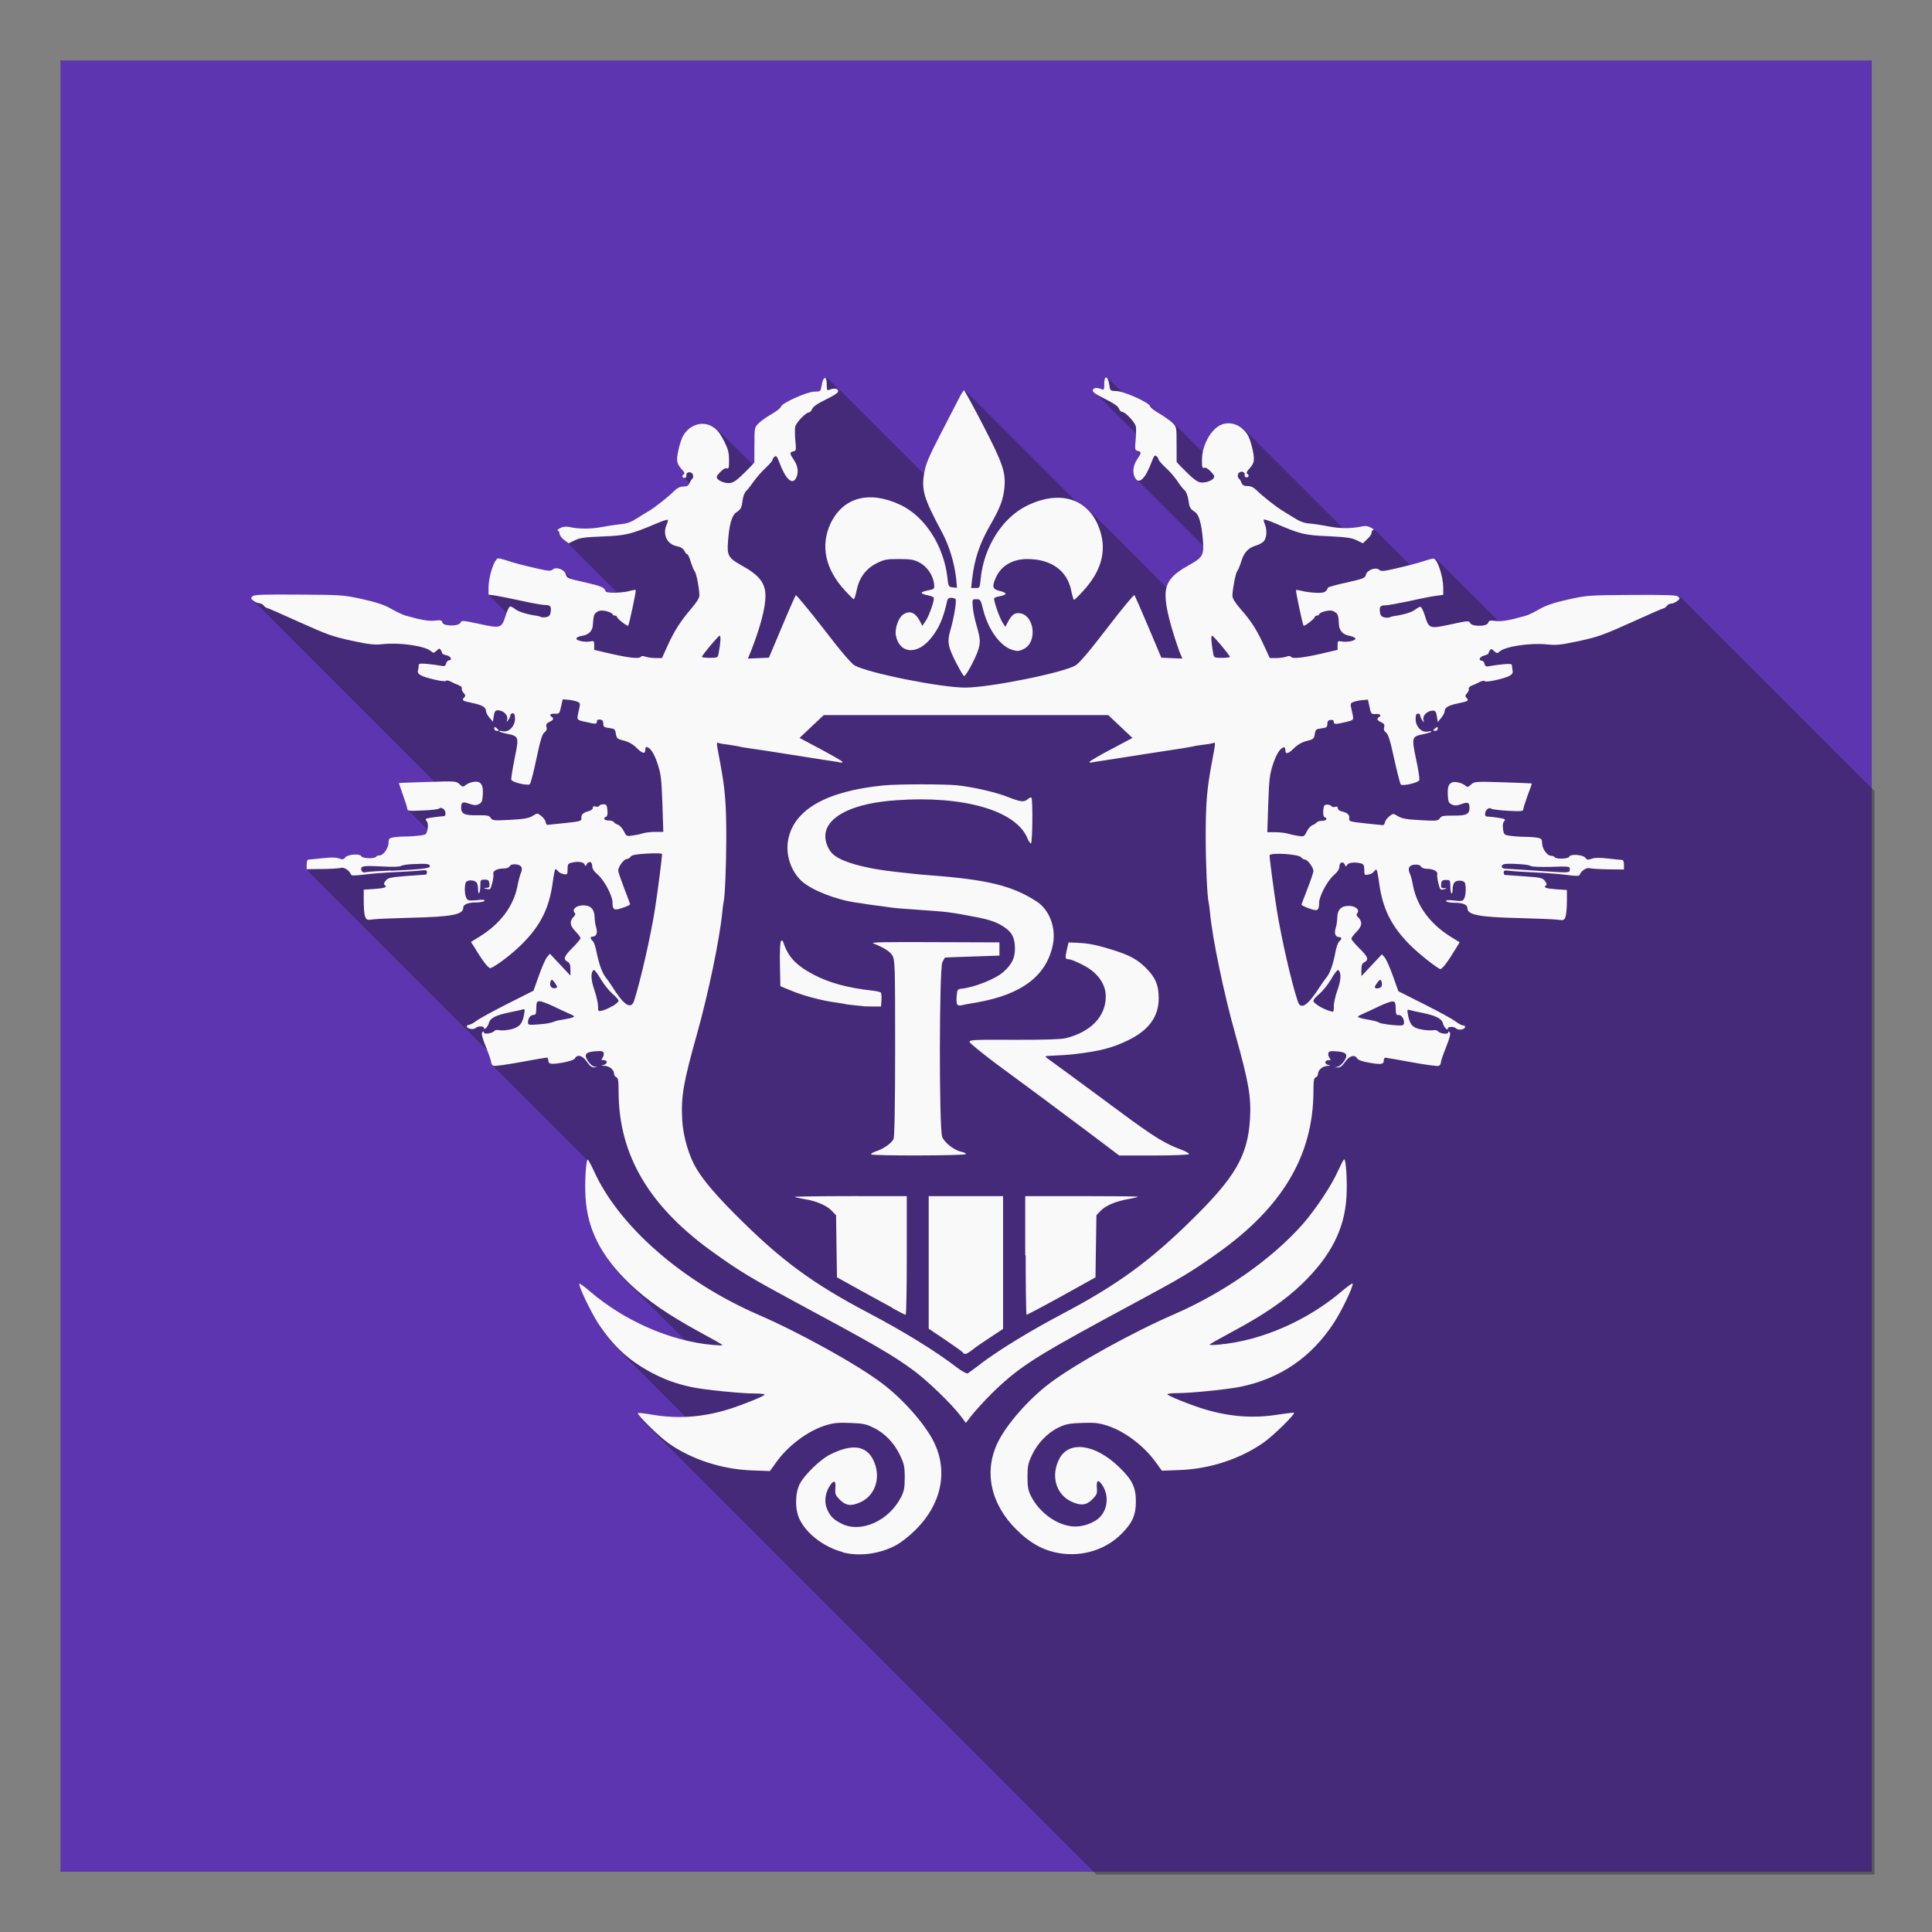 <?xml version="1.0" encoding="UTF-8" standalone="no"?>
<!-- Created with Inkscape (http://www.inkscape.org/) -->

<svg
   xmlns:dc="http://purl.org/dc/elements/1.1/"
   xmlns:cc="http://creativecommons.org/ns#"
   xmlns:rdf="http://www.w3.org/1999/02/22-rdf-syntax-ns#"
   xmlns:svg="http://www.w3.org/2000/svg"
   xmlns="http://www.w3.org/2000/svg"
   xmlns:xlink="http://www.w3.org/1999/xlink"
   xmlns:sodipodi="http://sodipodi.sourceforge.net/DTD/sodipodi-0.dtd"
   xmlns:inkscape="http://www.inkscape.org/namespaces/inkscape"
   sodipodi:docname="SaintsRowTheThird.svg"
   inkscape:version="0.92.4 5da689c313, 2019-01-14"
   id="svg8"
   version="1.1"
   viewBox="0 0 8.467 8.467"
   height="32"
   width="32">
  <rect x="0" y="0" width="8.467" height="8.467" fill="#808080" stroke="none"/>
  <defs
     id="defs2">
    <linearGradient
       inkscape:collect="always"
       xlink:href="#linearGradient1156"
       id="linearGradient1158"
       x1="938"
       y1="301.842"
       x2="170"
       y2="813.842"
       gradientUnits="userSpaceOnUse"
       gradientTransform="matrix(0.008,0,0,0.008,-0.057,-0.087)" />
    <linearGradient
       inkscape:collect="always"
       id="linearGradient1156">
      <stop
         style="stop-color:#333333;stop-opacity:1"
         offset="0"
         id="stop1152" />
      <stop
         style="stop-color:#252525;stop-opacity:1"
         offset="1"
         id="stop1154" />
    </linearGradient>
    <mask
       maskUnits="userSpaceOnUse"
       id="mask862">
      <rect
         inkscape:label="Faded mask"
         y="1"
         x="1"
         height="30"
         width="30"
         id="rect864"
         style="display:inline;opacity:1;fill:url(#radialGradient866);fill-opacity:1;stroke:none;stroke-width:4.341;stroke-opacity:1"
         inkscape:export-xdpi="96"
         inkscape:export-ydpi="96" />
    </mask>
    <radialGradient
       inkscape:collect="always"
       xlink:href="#linearGradient1961"
       id="radialGradient866"
       gradientUnits="userSpaceOnUse"
       gradientTransform="matrix(1.244,1.202,-1.077,1.114,29.164,-6.661)"
       cx="-3.17"
       cy="16.601"
       fx="-3.17"
       fy="16.601"
       r="15" />
    <linearGradient
       inkscape:collect="always"
       id="linearGradient1961">
      <stop
         style="stop-color:#696969;stop-opacity:1"
         offset="0"
         id="stop1957" />
      <stop
         style="stop-color:#ffffff;stop-opacity:0"
         offset="1"
         id="stop1959" />
    </linearGradient>
    <radialGradient
       inkscape:collect="always"
       xlink:href="#linearGradient1961"
       id="radialGradient866-7"
       gradientUnits="userSpaceOnUse"
       gradientTransform="matrix(0.329,0.318,-0.285,0.295,7.716,-1.762)"
       cx="-3.17"
       cy="16.601"
       fx="-3.17"
       fy="16.601"
       r="15" />
    <clipPath
       clipPathUnits="userSpaceOnUse"
       id="clipPath2349">
      <rect
         sodipodi:insensitive="true"
         inkscape:label="Opaque mask"
         y="1"
         x="1"
         height="30"
         width="30"
         id="rect2351"
         style="display:inline;opacity:1;fill:#808080;fill-opacity:1;stroke:none;stroke-width:4.341;stroke-opacity:1"
         inkscape:export-xdpi="96"
         inkscape:export-ydpi="96" />
    </clipPath>
  </defs>
  <sodipodi:namedview
     id="base"
     pagecolor="#ffffff"
     bordercolor="#666666"
     borderopacity="1.0"
     inkscape:pageopacity="0.0"
     inkscape:pageshadow="2"
     inkscape:zoom="15.839192"
     inkscape:cx="16.742722"
     inkscape:cy="13.427893"
     inkscape:document-units="px"
     inkscape:current-layer="svg8"
     showgrid="true"
     inkscape:window-width="1366"
     inkscape:window-height="712"
     inkscape:window-x="0"
     inkscape:window-y="26"
     inkscape:window-maximized="1"
     inkscape:pagecheckerboard="true"
     units="px"
     inkscape:snap-object-midpoints="true"
     showguides="true"
     inkscape:guide-bbox="true"
     inkscape:snap-nodes="false">
    <inkscape:grid
       type="xygrid"
       id="grid945"
       units="px"
       spacingx="0.265"
       spacingy="0.265"
       empspacing="8" />
    <sodipodi:guide
       position="8.202,8.202"
       orientation="0,1"
       id="guide1116"
       inkscape:locked="false" />
    <sodipodi:guide
       position="8.202,8.202"
       orientation="1,0"
       id="guide1118"
       inkscape:locked="false" />
    <sodipodi:guide
       position="0.265,0"
       orientation="1,0"
       id="guide1120"
       inkscape:locked="false" />
    <sodipodi:guide
       position="0.265,0.265"
       orientation="0,1"
       id="guide1122"
       inkscape:locked="false" />
    <sodipodi:guide
       position="0.529,0"
       orientation="0,1"
       id="guide1126"
       inkscape:locked="false" />
  </sodipodi:namedview>
  <rect
     inkscape:export-ydpi="96"
     inkscape:export-xdpi="96"
     style="display:inline;opacity:1;fill:#5e35b1;fill-opacity:1;stroke:none;stroke-width:1.149;stroke-opacity:1"
     id="rect922"
     width="7.938"
     height="7.938"
     x="0.265"
     y="0.265"
     inkscape:label="Square"
     sodipodi:insensitive="true" />
  <g
     inkscape:groupmode="layer"
     id="layer2"
     inkscape:label="Background"
     sodipodi:insensitive="true" />
  <g
     inkscape:groupmode="layer"
     id="layer4"
     inkscape:label="Shadow"
     sodipodi:insensitive="true"
     style="display:inline">
    <rect
       inkscape:export-ydpi="96"
       inkscape:export-xdpi="96"
       style="display:none;opacity:1;fill:url(#radialGradient866-7);fill-opacity:1;stroke:none;stroke-width:1.149;stroke-opacity:1"
       id="rect864-5"
       width="7.938"
       height="7.938"
       x="0.265"
       y="0.265"
       inkscape:label="Faded mask"
       sodipodi:insensitive="true" />
    <path
       style="display:inline;opacity:0.374;fill:#1a1a1a;fill-opacity:1;stroke-width:0.024"
       d="m 13.691,6.262 c -0.02,-0.02 -0.05,0.021 -0.064,0.115 -0.015,0.103 -0.016,0.102 -0.119,0.104 -0.123,0.002 -0.541,0.191 -0.557,0.252 -0.006,0.021 -0.074,0.075 -0.152,0.119 -0.078,0.045 -0.173,0.113 -0.213,0.152 -0.071,0.071 -0.073,0.072 -0.074,0.363 V 7.66 L 12.469,7.703 11.883,7.119 c -0.027,-0.027 -0.058,-0.047 -0.096,-0.066 -0.154,-0.08 -0.348,-0.016 -0.451,0.15 -0.029,0.046 -0.069,0.161 -0.088,0.254 -0.037,0.18 -0.029,0.223 0.068,0.33 0.031,0.034 0.038,0.058 0.021,0.068 -0.026,0.016 -0.03,0.038 -0.018,0.051 l 0.104,0.104 c -0.017,0.035 -0.037,0.053 -0.092,0.053 -0.054,0 -0.101,0.023 -0.152,0.072 -0.1,0.097 -0.315,0.268 -0.408,0.324 -0.042,0.025 -0.137,0.084 -0.209,0.131 -0.093,0.06 -0.166,0.086 -0.248,0.092 -0.064,0.005 -0.209,0.025 -0.324,0.047 -0.198,0.037 -0.383,0.038 -0.559,0 C 9.382,8.718 9.333,8.725 9.287,8.75 9.255,8.767 9.237,8.782 9.242,8.787 l 0.027,0.029 c 0.002,0.007 0.008,0.011 0.008,0.02 0,0.02 0.022,0.055 0.051,0.084 l 0.023,0.021 0.848,0.85 c -0.054,-2.548e-4 -0.126,0.015 -0.143,0.006 L 10.01,9.75 C 9.974,9.714 9.896,9.691 9.689,9.645 9.527,9.608 9.487,9.591 9.449,9.57 L 9.346,9.467 C 9.296,9.417 9.2,9.393 9.154,9.434 9.12,9.464 9.078,9.46 8.838,9.404 8.686,9.369 8.5,9.32 8.424,9.295 8.348,9.27 8.27,9.248 8.252,9.248 c -0.064,0 -0.162,0.297 -0.162,0.49 v 0.113 l 0.314,0.314 c -0.004,0.011 -0.006,0.01 -0.01,0.021 C 8.326,10.413 8.316,10.417 7.965,10.34 7.684,10.278 7.666,10.276 7.646,10.316 c -0.026,0.053 -0.201,0.055 -0.268,0.018 l -0.045,-0.045 c -0.015,-0.015 -0.043,-0.016 -0.111,-0.008 -0.101,0.012 -0.219,-0.008 -0.5,-0.086 C 6.683,10.184 6.579,10.135 6.494,10.086 6.379,10.02 6.256,9.98 6.021,9.928 5.713,9.859 5.684,9.858 4.971,9.854 c -0.578,-0.003 -0.741,0.002 -0.771,0.027 -0.027,0.022 -0.031,0.032 -0.01,0.053 l 0.025,0.023 2.984,2.984 c -0.044,0.001 -0.045,8.9e-5 -0.102,0.002 -0.26,0.009 -0.476,0.019 -0.479,0.021 -0.003,0.003 0.027,0.091 0.066,0.197 0.04,0.106 0.072,0.211 0.072,0.232 0,0.007 0.001,0.013 0.006,0.018 l 0.32,0.32 c -0.014,0.082 -0.022,0.089 -0.125,0.104 -0.061,0.008 -0.169,0.016 -0.238,0.016 -0.07,0 -0.16,0.007 -0.201,0.016 -0.064,0.013 -0.076,0.025 -0.076,0.086 0,0.089 -0.086,0.213 -0.146,0.213 -0.025,0 -0.052,0.012 -0.061,0.025 -0.021,0.033 -0.194,0.03 -0.232,0 l -0.016,-0.016 c -0.038,-0.038 -0.228,-0.021 -0.264,0.027 -0.025,0.035 -0.042,0.037 -0.104,0.016 -0.051,-0.018 -0.139,-0.018 -0.275,-0.002 -0.11,0.013 -0.212,0.021 -0.229,0.021 -0.018,1.1e-4 -0.031,0.033 -0.031,0.08 v 0.078 l 2.98,2.98 c 0.037,0.097 0.072,0.196 0.072,0.215 0,0.015 0.008,0.032 0.02,0.043 l 1.576,1.576 c -0.029,0.007 -0.051,0.366 -0.037,0.611 0.03,0.518 0.241,0.95 0.682,1.391 l 0.982,0.982 C 10.796,22.061 10.226,21.778 9.773,21.391 9.68,21.311 9.601,21.254 9.598,21.264 c -0.016,0.042 0.181,0.459 0.309,0.652 0.109,0.165 0.217,0.301 0.336,0.42 l 1.123,1.123 c -0.183,0.008 -0.367,0.004 -0.559,-0.027 -0.125,-0.02 -0.234,-0.03 -0.24,-0.023 -0.01,0.01 0.066,0.093 0.164,0.191 l 42.76,42.762 c 0.11,0.11 0.25,0.236 0.332,0.295 0.36,0.258 0.829,0.417 1.301,0.451 l 1.049,1.049 c 0.142,0.142 0.339,0.257 0.547,0.312 0.27,0.073 0.606,0.03 0.877,-0.113 0.085,-0.045 0.226,-0.156 0.332,-0.262 0.391,-0.389 0.505,-0.874 0.342,-1.324 l 1.32,1.32 0.004,0.004 c 0.203,0.201 0.401,0.321 0.623,0.375 0.405,0.098 0.834,-0.016 1.113,-0.295 0.183,-0.183 0.24,-0.313 0.24,-0.539 0,-0.221 -0.054,-0.345 -0.244,-0.535 l -0.033,-0.031 -0.727,-0.729 c 0.037,-0.003 0.062,-0.008 0.115,-0.01 0.21,-0.008 0.276,-0.001 0.42,0.045 0.097,0.031 0.197,0.084 0.295,0.145 l 0.609,0.609 0.303,-0.012 c 0.498,-0.019 1.011,-0.189 1.391,-0.461 0.154,-0.111 0.515,-0.467 0.494,-0.488 l -0.539,-0.539 c 0.493,-0.176 0.895,-0.489 1.195,-0.949 0.128,-0.196 0.328,-0.615 0.312,-0.656 l -0.451,-0.451 c 0.214,-0.31 0.333,-0.627 0.354,-0.988 0.014,-0.238 -0.008,-0.588 -0.035,-0.615 l -0.002,-0.002 -0.572,-0.572 c 0.034,-0.181 0.058,-0.365 0.059,-0.559 1.13e-4,-0.174 0.009,-0.223 0.037,-0.234 0.02,-0.008 0.035,-0.032 0.035,-0.055 0,-0.066 0.075,-0.131 0.156,-0.135 0.035,-0.002 0.05,-0.003 0.047,-0.006 l -0.07,-0.07 c 0.006,-0.008 0.019,-0.012 0.035,-0.014 l 0.111,0.111 0.055,0.004 c 0.038,0.002 0.074,-0.026 0.121,-0.094 0.062,-0.089 0.132,-0.117 0.176,-0.078 l 0.02,0.02 0.006,0.008 c 0.023,0.023 0.09,0.045 0.193,0.062 0.199,0.034 0.242,0.028 0.242,-0.039 0,-0.025 0.011,-0.045 0.025,-0.045 0.015,0 0.213,0.033 0.438,0.074 0.225,0.041 0.425,0.07 0.445,0.062 0.02,-0.008 0.035,-0.033 0.035,-0.055 0,-0.022 0.04,-0.138 0.088,-0.258 0.063,-0.157 0.08,-0.225 0.061,-0.244 l -0.244,-0.244 c 0.002,7.6e-4 0.004,0.001 0.006,0.002 l 0.18,0.18 c 0.017,0.017 0.031,0.022 0.031,0 0,-0.035 0.104,-0.035 0.139,0 0.034,0.033 0.133,0.019 0.146,-0.021 0.003,-0.008 0.002,-0.016 -0.004,-0.021 L 65.268,57.992 c -0.008,-0.013 -0.004,-0.028 -0.018,-0.041 -0.025,-0.025 -0.027,-0.044 -0.01,-0.064 0.021,-0.026 0.017,-0.054 -0.006,-0.076 h -0.002 L 64.781,57.359 v -0.002 c 0.025,-0.033 0.049,-0.078 0.072,-0.098 0.031,-0.026 0.029,-0.044 0.045,-0.066 l 1.213,1.213 0.004,0.004 c 0.163,0.163 0.418,0.359 0.516,0.396 0.033,0.012 0.128,-0.108 0.277,-0.355 l 0.053,-0.088 -0.686,-0.686 c -0.036,-0.08 -0.071,-0.16 -0.088,-0.246 -0.017,-0.084 -0.041,-0.177 -0.055,-0.205 -0.03,-0.062 -0.015,-0.099 0.021,-0.123 l 0.576,0.576 c 0.013,0.013 0.073,0.023 0.137,0.023 0.061,0 0.086,0.017 0.121,0.029 l 0.117,0.117 c 0.068,0.068 0.295,0.095 0.832,0.107 0.282,0.007 0.564,0.018 0.627,0.025 0.108,0.014 0.118,0.012 0.141,-0.049 0.014,-0.036 0.023,-0.15 0.023,-0.254 v -0.189 l -0.266,-0.266 c 0.097,0.007 0.208,0.014 0.266,0.021 0.157,0.02 0.208,0.02 0.215,-0.002 0.021,-0.063 0.112,-0.126 0.16,-0.109 0.027,0.009 0.167,0.018 0.311,0.02 l 0.26,0.004 v -0.08 c 5.7e-5,-0.035 -0.006,-0.061 -0.018,-0.072 l -2.627,-2.627 c 0.041,-0.016 0.054,-0.032 0.023,-0.062 -0.022,-0.022 -0.017,-0.04 0.016,-0.076 0.024,-0.026 0.036,-0.058 0.027,-0.072 -0.009,-0.014 0.013,-0.038 0.051,-0.053 0.037,-0.015 0.097,-0.044 0.133,-0.062 0.033,-0.017 0.066,-0.023 0.076,-0.014 h 0.002 l 0.002,0.004 c 0.024,0.024 0.344,-0.051 0.42,-0.098 0.038,-0.024 0.052,-0.049 0.043,-0.082 -0.007,-0.027 -0.013,-0.063 -0.014,-0.082 -5.7e-5,-0.006 -0.002,-0.012 -0.006,-0.016 l -0.205,-0.205 c 0.004,-0.003 0.006,-0.003 0.012,-0.008 0.097,-0.087 0.516,-0.148 0.793,-0.117 0.145,0.016 0.218,0.009 0.52,-0.057 0.313,-0.068 0.409,-0.102 0.869,-0.311 0.284,-0.129 0.524,-0.234 0.535,-0.234 0.011,0 0.034,-0.017 0.051,-0.037 0.017,-0.02 0.049,-0.037 0.072,-0.037 0.023,0 0.066,-0.019 0.096,-0.043 0.041,-0.033 0.049,-0.042 0.029,-0.062 L 70.561,52.641 27.801,9.881 c -0.031,-0.025 -0.193,-0.031 -0.771,-0.027 -0.713,0.004 -0.742,0.006 -1.051,0.074 -0.235,0.052 -0.358,0.095 -0.473,0.16 -0.085,0.049 -0.189,0.096 -0.229,0.107 -0.273,0.075 -0.387,0.096 -0.486,0.086 L 23.773,9.264 C 23.764,9.255 23.756,9.25 23.748,9.25 c -0.018,0 -0.096,0.02 -0.172,0.045 -0.044,0.015 -0.152,0.039 -0.242,0.062 L 22.754,8.777 C 22.747,8.77 22.732,8.761 22.713,8.75 22.667,8.725 22.618,8.718 22.568,8.729 22.459,8.752 22.344,8.755 22.227,8.75 L 20.604,7.127 C 20.495,7.019 20.341,6.987 20.213,7.053 20.073,7.125 19.968,7.329 19.938,7.527 L 19.414,7.004 c -0.039,-0.039 -0.135,-0.108 -0.213,-0.152 -0.038,-0.022 -0.064,-0.043 -0.092,-0.064 l -0.074,-0.074 C 18.973,6.651 18.726,6.544 18.578,6.508 L 18.334,6.264 c -0.022,-0.022 -0.045,0.007 -0.045,0.094 0,0.096 -0.006,0.109 -0.043,0.094 -0.075,-0.032 -0.136,-0.025 -0.145,0.016 -0.002,0.01 0.003,0.02 0.016,0.033 L 18.812,7.195 c -8.47e-4,0.036 0.002,0.057 -0.002,0.096 -0.011,0.114 -0.013,0.151 0.004,0.168 l 0.059,0.059 c 0.002,0.019 4.31e-4,0.037 -0.041,0.098 -0.067,0.099 -0.08,0.214 -0.035,0.299 0.007,0.013 0.014,0.023 0.021,0.031 l 1.098,1.098 c -4.45e-4,0.146 -0.034,0.213 -0.217,0.314 -0.237,0.132 -0.343,0.241 -0.377,0.391 L 18.014,8.439 C 17.951,8.377 17.878,8.33 17.799,8.297 L 15.967,6.465 c -0.009,0.001 -0.052,0.068 -0.094,0.15 -0.042,0.083 -0.181,0.35 -0.307,0.594 -0.182,0.353 -0.235,0.478 -0.258,0.613 -0.003,0.015 -0.002,0.027 -0.004,0.041 l -1.416,-1.416 c -0.002,-0.002 -0.009,0.002 -0.012,0 z"
       id="path890"
       inkscape:connector-curvature="0"
       inkscape:label="Shadow"
       transform="scale(0.265)"
       clip-path="url(#clipPath2349)" />
  </g>
  <g
     inkscape:groupmode="layer"
     id="layer3"
     inkscape:label="Logo"
     style="opacity:1">
    <path
       inkscape:label="Logo"
       inkscape:connector-curvature="0"
       id="path862"
       d="M 3.693,6.802 C 3.611,6.78 3.536,6.723 3.505,6.66 3.483,6.616 3.484,6.545 3.505,6.503 3.525,6.464 3.595,6.396 3.637,6.375 c 0.095,-0.048 0.157,-0.041 0.189,0.021 0.037,0.073 0.013,0.156 -0.054,0.187 -0.041,0.019 -0.065,0.016 -0.091,-0.01 -0.02,-0.02 -0.022,-0.025 -0.02,-0.051 0.003,-0.035 -0.007,-0.038 -0.026,-0.008 -0.019,0.031 -0.023,0.068 -0.011,0.098 0.014,0.033 0.027,0.046 0.063,0.065 0.086,0.044 0.21,-0.012 0.263,-0.118 0.012,-0.024 0.015,-0.04 0.015,-0.084 0,-0.048 -0.003,-0.06 -0.02,-0.096 C 3.92,6.325 3.877,6.28 3.828,6.257 3.797,6.241 3.782,6.238 3.725,6.236 3.67,6.234 3.652,6.236 3.614,6.248 3.537,6.273 3.451,6.338 3.4,6.411 l -0.026,0.036 -0.08,-0.003 C 3.162,6.439 3.028,6.395 2.927,6.323 2.886,6.293 2.79,6.199 2.796,6.193 c 0.002,-0.002 0.03,0.001 0.063,0.007 0.114,0.019 0.219,0.011 0.331,-0.023 0.062,-0.019 0.161,-0.059 0.161,-0.065 0,-0.003 -0.019,-0.005 -0.043,-0.005 C 3.247,6.107 3.088,6.091 3.031,6.079 2.963,6.064 2.917,6.048 2.854,6.015 2.754,5.961 2.688,5.9 2.621,5.799 2.588,5.747 2.535,5.637 2.539,5.626 c 9.776e-4,-0.003 0.022,0.012 0.047,0.034 0.151,0.129 0.351,0.217 0.536,0.234 0.024,0.002 0.044,0.003 0.044,6.216e-4 0,-0.002 -0.044,-0.027 -0.098,-0.056 C 2.929,5.763 2.836,5.699 2.761,5.627 2.634,5.506 2.574,5.388 2.566,5.245 c -0.004,-0.065 0.002,-0.163 0.01,-0.163 0.002,4e-6 0.014,0.022 0.026,0.048 0.109,0.243 0.388,0.487 0.722,0.632 0.182,0.079 0.431,0.217 0.541,0.3 0.091,0.068 0.188,0.178 0.227,0.256 0.064,0.128 0.035,0.273 -0.079,0.386 -0.028,0.028 -0.065,0.057 -0.088,0.069 -0.072,0.038 -0.161,0.049 -0.232,0.03 z M 4.619,6.802 C 4.56,6.788 4.507,6.756 4.454,6.703 4.34,6.59 4.31,6.445 4.375,6.317 4.414,6.239 4.511,6.129 4.602,6.061 4.712,5.978 4.961,5.84 5.143,5.761 5.364,5.665 5.573,5.519 5.71,5.364 5.767,5.298 5.836,5.195 5.865,5.129 c 0.012,-0.026 0.023,-0.048 0.026,-0.048 0.008,-1.24e-5 0.014,0.098 0.01,0.163 -0.008,0.143 -0.069,0.261 -0.195,0.383 -0.075,0.072 -0.168,0.136 -0.307,0.21 -0.054,0.029 -0.098,0.054 -0.098,0.056 0,0.002 0.02,0.002 0.044,-6.216e-4 0.184,-0.017 0.385,-0.105 0.536,-0.234 0.025,-0.021 0.046,-0.036 0.047,-0.033 0.004,0.011 -0.049,0.122 -0.083,0.173 -0.098,0.15 -0.234,0.243 -0.408,0.279 -0.058,0.012 -0.217,0.028 -0.278,0.028 -0.024,7.23e-5 -0.043,0.002 -0.043,0.005 0,0.006 0.099,0.046 0.161,0.065 0.113,0.034 0.217,0.042 0.331,0.023 0.033,-0.005 0.062,-0.008 0.063,-0.007 0.006,0.006 -0.09,0.1 -0.131,0.129 -0.101,0.072 -0.236,0.117 -0.368,0.122 l -0.08,0.003 -0.026,-0.036 C 5.015,6.338 4.93,6.273 4.853,6.248 c -0.038,-0.012 -0.056,-0.014 -0.111,-0.012 -0.056,0.002 -0.071,0.005 -0.103,0.02 -0.049,0.024 -0.092,0.069 -0.116,0.12 -0.017,0.036 -0.02,0.049 -0.02,0.096 0,0.044 0.003,0.06 0.015,0.084 0.038,0.076 0.121,0.134 0.195,0.134 0.04,0 0.087,-0.019 0.109,-0.043 0.033,-0.036 0.037,-0.092 0.011,-0.135 -0.019,-0.03 -0.029,-0.027 -0.026,0.008 0.002,0.026 -3.21e-5,0.031 -0.02,0.051 -0.026,0.026 -0.05,0.029 -0.091,0.01 -0.068,-0.031 -0.092,-0.113 -0.054,-0.187 0.042,-0.082 0.158,-0.066 0.263,0.036 0.057,0.055 0.073,0.088 0.073,0.15 0,0.06 -0.015,0.094 -0.064,0.143 C 4.839,6.798 4.726,6.828 4.619,6.802 Z M 4.209,6.204 C 4.169,6.152 4.071,6.057 4.009,6.01 3.915,5.94 3.839,5.896 3.48,5.703 3.297,5.604 3.247,5.575 3.135,5.495 2.847,5.292 2.711,5.064 2.711,4.783 c -3.21e-5,-0.046 -0.002,-0.059 -0.01,-0.062 -0.005,-0.002 -0.01,-0.009 -0.01,-0.016 0,-0.017 -0.02,-0.033 -0.042,-0.034 -0.015,-7.346e-4 -0.016,-0.001 -0.004,-0.004 0.018,-0.004 0.019,-0.021 8.193e-4,-0.021 -0.011,0 -0.012,-0.002 -0.006,-0.009 0.004,-0.005 0.007,-0.014 0.006,-0.021 -0.002,-0.009 -0.008,-0.011 -0.034,-0.009 -0.045,0.003 -0.054,0.013 -0.036,0.042 0.008,0.012 0.02,0.024 0.028,0.025 l 0.014,0.003 -0.014,8.476e-4 c -0.01,6.216e-4 -0.02,-0.007 -0.032,-0.025 -0.019,-0.027 -0.041,-0.034 -0.052,-0.015 -0.004,0.007 -0.023,0.013 -0.053,0.019 -0.053,0.009 -0.064,0.007 -0.064,-0.01 0,-0.007 -0.003,-0.012 -0.007,-0.012 -0.004,0 -0.056,0.009 -0.115,0.02 -0.06,0.011 -0.113,0.018 -0.118,0.016 -0.005,-0.002 -0.01,-0.008 -0.01,-0.014 0,-0.006 -0.01,-0.037 -0.023,-0.068 -0.017,-0.042 -0.021,-0.059 -0.016,-0.065 0.005,-0.005 0.007,-0.005 0.007,0.001 0,0.01 0.039,0.003 0.046,-0.007 0.002,-0.004 0.012,-0.005 0.022,-0.003 0.01,0.002 0.033,3.227e-4 0.051,-0.004 C 2.277,4.501 2.289,4.488 2.297,4.445 2.301,4.423 2.3,4.421 2.29,4.424 2.284,4.426 2.257,4.432 2.232,4.437 2.173,4.449 2.148,4.462 2.143,4.482 2.139,4.499 2.121,4.518 2.121,4.505 c 0,-0.009 -0.027,-0.009 -0.036,-2.419e-4 -0.009,0.009 -0.035,0.005 -0.039,-0.005 -0.001,-0.004 0.002,-0.008 0.008,-0.008 0.006,0 0.021,-0.008 0.034,-0.018 0.013,-0.01 0.074,-0.043 0.137,-0.075 l 0.113,-0.057 0.024,-0.067 c 0.013,-0.037 0.029,-0.073 0.036,-0.081 l 0.012,-0.014 0.045,0.048 0.045,0.048 6.4e-6,-0.027 c 6.4e-6,-0.02 -0.003,-0.029 -0.013,-0.034 -0.02,-0.011 -0.015,-0.024 0.022,-0.061 0.019,-0.019 0.035,-0.038 0.035,-0.042 0,-0.004 -0.01,-0.018 -0.023,-0.031 -0.024,-0.025 -0.026,-0.044 -0.006,-0.064 0.007,-0.007 0.008,-0.012 0.003,-0.017 -0.012,-0.015 0.008,-0.032 0.038,-0.032 0.033,0 0.049,0.017 0.05,0.052 2.927e-4,0.013 0.003,0.034 0.007,0.046 0.007,0.023 3.634e-4,0.039 -0.016,0.039 -0.011,0 -0.011,0.009 4.34e-4,0.019 0.005,0.004 0.012,0.024 0.016,0.044 0.011,0.055 0.025,0.095 0.04,0.114 0.008,0.01 0.02,0.027 0.027,0.038 0.054,0.087 0.085,0.107 0.099,0.065 0.028,-0.089 0.071,-0.275 0.091,-0.401 0.011,-0.07 0.031,-0.223 0.031,-0.241 3.19e-5,-0.003 -0.028,-0.004 -0.065,-0.002 -0.049,0.003 -0.067,0.006 -0.073,0.014 -0.004,0.006 -0.012,0.01 -0.017,0.01 -0.012,0 -0.037,0.034 -0.037,0.05 0,0.007 0.012,0.041 0.026,0.078 0.014,0.036 0.026,0.068 0.026,0.07 0,0.003 -0.015,0.01 -0.033,0.016 -0.037,0.013 -0.044,0.009 -0.044,-0.024 -1.615e-4,-0.029 -0.036,-0.097 -0.064,-0.121 -0.018,-0.015 -0.025,-0.027 -0.025,-0.039 0,-0.019 -0.015,-0.023 -0.024,-0.007 -0.005,0.009 -0.006,0.009 -0.01,0 -0.004,-0.011 -0.033,-0.014 -0.06,-0.006 -0.012,0.003 -0.014,0.008 -0.014,0.028 0,0.023 -9.38e-4,0.024 -0.018,0.021 -0.01,-0.002 -0.021,-0.008 -0.025,-0.014 -0.004,-0.006 -0.009,-0.009 -0.011,-0.007 -0.002,0.002 -0.007,0.027 -0.011,0.057 -0.015,0.112 -0.053,0.189 -0.134,0.27 -0.043,0.043 -0.112,0.096 -0.138,0.106 -0.009,0.003 -0.034,-0.029 -0.073,-0.094 L 2.064,4.128 2.103,4.104 c 0.09,-0.056 0.148,-0.133 0.165,-0.222 0.004,-0.022 0.011,-0.047 0.014,-0.054 0.011,-0.024 0.004,-0.037 -0.02,-0.04 -0.015,-0.001 -0.024,0.001 -0.028,0.008 -0.003,0.006 -0.014,0.01 -0.024,0.01 -0.03,0 -0.051,0.01 -0.048,0.024 0.002,0.006 -8.871e-4,0.025 -0.005,0.041 -0.007,0.027 -0.009,0.029 -0.024,0.025 -0.016,-0.004 -0.016,-0.005 -0.001,-0.005 0.012,-5.299e-4 0.014,-0.004 0.013,-0.018 -0.002,-0.015 -0.005,-0.018 -0.021,-0.018 -0.018,0 -0.019,0.001 -0.019,0.027 -1.312e-4,0.015 -0.002,0.029 -0.005,0.032 -0.003,0.003 -0.005,-0.005 -0.005,-0.018 0,-0.012 -0.003,-0.026 -0.008,-0.03 -0.011,-0.011 -0.042,-0.01 -0.046,0.002 -0.006,0.016 -0.005,0.054 0.003,0.068 0.006,0.011 0.011,0.012 0.045,0.009 0.027,-0.003 0.037,-0.002 0.034,0.003 -0.002,0.004 -0.019,0.007 -0.036,0.007 -0.037,0 -0.057,0.009 -0.057,0.024 0,0.029 -0.051,0.039 -0.227,0.043 -0.075,0.002 -0.149,0.005 -0.166,0.007 -0.029,0.004 -0.031,0.003 -0.037,-0.013 -0.004,-0.009 -0.006,-0.04 -0.006,-0.067 v -0.05 l 0.045,-0.003 c 0.045,-0.003 0.061,-0.008 0.047,-0.017 -0.005,-0.003 -0.004,-0.009 0.004,-0.019 0.01,-0.013 0.019,-0.015 0.091,-0.021 0.044,-0.003 0.082,-0.006 0.085,-0.006 0.003,-1.08e-4 0.005,-0.005 0.005,-0.011 0,-0.008 -0.005,-0.01 -0.027,-0.007 -0.015,0.002 -0.065,0.005 -0.111,0.007 -0.046,0.002 -0.108,0.007 -0.138,0.011 -0.041,0.005 -0.055,0.005 -0.057,-5.82e-4 -0.006,-0.017 -0.03,-0.033 -0.043,-0.029 -0.007,0.002 -0.044,0.005 -0.082,0.005 l -0.069,7.459e-4 -2.76e-5,-0.021 c -1.66e-5,-0.012 0.003,-0.021 0.008,-0.021 0.004,-2.56e-5 0.032,-0.003 0.061,-0.006 0.036,-0.004 0.059,-0.004 0.072,7.967e-4 0.016,0.006 0.021,0.005 0.028,-0.004 0.01,-0.014 0.066,-0.018 0.071,-0.005 0.004,0.01 0.059,0.011 0.064,0.002 0.002,-0.004 0.009,-0.006 0.016,-0.006 0.016,0 0.039,-0.033 0.039,-0.056 0,-0.016 0.003,-0.02 0.02,-0.023 0.011,-0.002 0.035,-0.004 0.054,-0.004 0.018,0 0.047,-0.002 0.063,-0.004 0.028,-0.004 0.029,-0.005 0.034,-0.029 0.003,-0.016 0.001,-0.028 -0.004,-0.034 -0.006,-0.007 -0.006,-0.01 0.001,-0.012 0.008,-0.003 0.056,-0.009 0.074,-0.01 0.011,-4.531e-4 0.01,-0.023 -0.002,-0.032 -0.007,-0.005 -0.012,-0.006 -0.018,-0.002 -0.004,0.004 -0.038,0.008 -0.074,0.009 -0.057,0.003 -0.066,0.002 -0.066,-0.007 -1.29e-5,-0.006 -0.009,-0.033 -0.019,-0.061 -0.01,-0.028 -0.018,-0.052 -0.018,-0.052 7.798e-4,-7.289e-4 0.058,-0.003 0.126,-0.005 0.122,-0.004 0.125,-0.004 0.14,0.01 0.013,0.012 0.016,0.013 0.026,0.004 0.006,-0.005 0.021,-0.012 0.033,-0.014 0.033,-0.006 0.046,0.01 0.043,0.055 -0.002,0.029 -0.004,0.035 -0.017,0.042 -0.012,0.006 -0.021,0.006 -0.041,-0.001 -0.03,-0.011 -0.037,-0.008 -0.037,0.016 0,0.028 0.014,0.035 0.071,0.034 0.044,-5.38e-4 0.052,0.001 0.059,0.012 0.007,0.011 0.013,0.012 0.085,0.008 0.061,-0.003 0.081,-0.007 0.098,-0.017 0.021,-0.013 0.021,-0.013 0.038,-1.534e-4 0.009,0.007 0.018,0.019 0.019,0.026 0.001,0.008 0.005,0.014 0.01,0.013 0.004,-2.311e-4 0.039,-0.004 0.078,-0.008 0.066,-0.007 0.07,-0.009 0.069,-0.021 -0.002,-0.015 0.008,-0.025 0.032,-0.031 0.01,-0.002 0.018,-0.009 0.018,-0.014 0,-0.007 0.004,-0.009 0.012,-0.006 0.007,0.002 0.014,8.928e-4 0.016,-0.003 0.002,-0.004 0.011,-0.007 0.019,-0.007 0.013,0 0.015,0.004 0.017,0.026 0.002,0.017 -4.038e-4,0.027 -0.006,0.029 -0.015,0.006 -0.008,0.016 0.011,0.016 0.01,0 0.021,0.003 0.023,0.007 0.002,0.004 0.011,0.009 0.019,0.012 0.008,0.003 0.019,0.016 0.025,0.028 0.011,0.022 0.012,0.023 0.038,0.019 0.015,-0.002 0.035,-0.006 0.046,-0.01 0.01,-0.003 0.034,-0.006 0.054,-0.006 h 0.035 l -0.004,-0.123 c -0.004,-0.109 -0.006,-0.129 -0.021,-0.175 -0.015,-0.046 -0.033,-0.073 -0.049,-0.074 -0.003,-7.84e-5 -0.005,0.006 -0.005,0.013 0,0.019 -0.013,0.016 -0.039,-0.01 -0.015,-0.015 -0.035,-0.026 -0.055,-0.031 -0.029,-0.007 -0.032,-0.01 -0.035,-0.03 -0.003,-0.02 -0.005,-0.022 -0.029,-0.025 -0.022,-0.003 -0.026,-0.005 -0.026,-0.019 -7.24e-5,-0.012 -0.004,-0.017 -0.014,-0.018 -0.01,-0.001 -0.014,0.001 -0.014,0.008 0,0.012 -0.006,0.012 -0.045,0.003 -0.046,-0.01 -0.044,-0.008 -0.035,-0.048 0.008,-0.035 0.008,-0.036 -0.007,-0.042 -0.008,-0.003 -0.026,-0.007 -0.039,-0.008 l -0.024,-0.002 -0.007,0.032 c -0.007,0.031 -0.008,0.032 -0.027,0.031 -0.02,-9.21e-4 -0.027,0.006 -0.014,0.014 0.011,0.007 0.007,0.014 -0.01,0.022 -0.013,0.006 -0.016,0.011 -0.013,0.022 0.003,0.01 -2.019e-4,0.017 -0.009,0.024 -0.01,0.007 -0.018,0.035 -0.035,0.115 -0.012,0.058 -0.025,0.108 -0.029,0.112 -0.008,0.008 -0.077,-0.008 -0.081,-0.019 -0.002,-0.005 0.005,-0.046 0.014,-0.092 0.02,-0.097 0.02,-0.099 -0.033,-0.11 -0.019,-0.004 -0.035,-0.009 -0.035,-0.011 0,-0.002 0.008,-0.002 0.018,1.181e-4 0.026,0.005 0.052,-0.023 0.052,-0.055 0,-0.017 -0.003,-0.024 -0.01,-0.024 -0.005,0 -0.01,0.004 -0.01,0.008 0,0.005 -0.004,0.014 -0.009,0.021 -0.009,0.012 -0.009,0.012 -0.005,-0.003 0.004,-0.018 -0.018,-0.039 -0.041,-0.039 -0.011,-1.151e-4 -0.015,0.005 -0.018,0.025 l -0.004,0.025 -0.015,-0.018 c -0.009,-0.01 -0.015,-0.023 -0.015,-0.028 0,-0.017 -0.016,-0.027 -0.06,-0.036 -0.044,-0.009 -0.048,-0.012 -0.035,-0.025 0.006,-0.006 0.005,-0.01 -0.004,-0.02 -0.006,-0.007 -0.009,-0.016 -0.007,-0.019 0.002,-0.004 -0.004,-0.01 -0.014,-0.014 -0.01,-0.004 -0.026,-0.011 -0.035,-0.016 -0.009,-0.005 -0.019,-0.006 -0.021,-0.003 -0.004,0.007 -0.091,-0.013 -0.111,-0.025 -0.01,-0.006 -0.014,-0.013 -0.011,-0.022 0.002,-0.007 0.003,-0.017 0.003,-0.022 6.99e-5,-0.007 0.008,-0.008 0.04,-0.005 0.022,0.002 0.048,0.006 0.058,0.008 0.015,0.003 0.019,0.001 0.022,-0.01 0.002,-0.007 0.008,-0.014 0.012,-0.014 0.017,0 0.009,-0.018 -0.01,-0.022 -0.011,-0.002 -0.019,-0.006 -0.019,-0.009 -5.12e-5,-0.002 -0.003,-0.009 -0.006,-0.014 -0.005,-0.008 -0.008,-0.008 -0.019,0.003 -0.012,0.011 -0.014,0.011 -0.024,0.002 -0.026,-0.023 -0.137,-0.039 -0.21,-0.031 -0.038,0.004 -0.058,0.002 -0.138,-0.015 -0.083,-0.018 -0.108,-0.027 -0.23,-0.082 -0.075,-0.034 -0.139,-0.062 -0.142,-0.062 -0.003,0 -0.009,-0.004 -0.013,-0.01 -0.004,-0.005 -0.013,-0.01 -0.019,-0.01 -0.006,0 -0.018,-0.005 -0.026,-0.011 -0.013,-0.01 -0.013,-0.012 -0.004,-0.02 0.008,-0.007 0.051,-0.008 0.204,-0.007 0.189,0.001 0.196,0.002 0.278,0.02 0.062,0.014 0.095,0.025 0.125,0.042 0.023,0.013 0.05,0.026 0.06,0.029 0.074,0.021 0.106,0.026 0.132,0.023 0.025,-0.003 0.03,-0.002 0.033,0.008 0.004,0.017 0.071,0.018 0.079,9.493e-4 0.005,-0.011 0.01,-0.01 0.085,0.006 0.093,0.02 0.095,0.019 0.114,-0.04 0.006,-0.02 0.015,-0.037 0.019,-0.037 0.004,0 0.015,0.006 0.024,0.013 0.014,0.011 0.055,0.023 0.094,0.028 0.005,6.781e-4 0.013,0.003 0.016,0.005 0.003,0.002 0.014,0.002 0.023,6.724e-4 0.013,-0.002 0.018,-0.008 0.02,-0.021 0.004,-0.026 -3.735e-4,-0.032 -0.023,-0.032 -0.011,3.84e-5 -0.059,-0.008 -0.107,-0.019 C 2.24,2.623 2.188,2.613 2.171,2.61 l -0.03,-0.004 3.84e-5,-0.03 c 5.82e-5,-0.051 0.026,-0.129 0.043,-0.129 0.005,0 0.025,0.005 0.045,0.012 0.02,0.007 0.07,0.02 0.11,0.029 0.064,0.015 0.074,0.016 0.083,0.008 0.016,-0.014 0.053,2.625e-4 0.058,0.022 0.003,0.015 0.01,0.018 0.083,0.034 0.074,0.017 0.085,0.022 0.092,0.04 0.003,0.008 0.071,0.007 0.104,-0.002 0.014,-0.004 0.026,-0.006 0.027,-0.004 0.003,0.003 -0.029,0.152 -0.033,0.156 -0.004,0.004 -0.049,-0.031 -0.049,-0.038 0,-0.003 -0.004,-0.006 -0.009,-0.006 -0.005,0 -0.01,-0.003 -0.011,-0.007 -0.001,-0.004 -0.014,-0.009 -0.028,-0.013 -0.019,-0.004 -0.029,-0.003 -0.04,0.004 -0.013,0.009 -0.015,0.015 -0.018,0.058 -0.001,0.024 -0.018,0.042 -0.045,0.046 -0.014,0.002 -0.026,0.007 -0.027,0.012 -0.003,0.009 0.037,0.018 0.061,0.013 0.016,-0.003 0.017,-0.002 0.017,0.017 l -3.21e-5,0.02 0.077,0.018 c 0.081,0.018 0.122,0.022 0.128,0.012 0.002,-0.004 0.01,-0.004 0.02,0 0.009,0.003 0.029,0.006 0.044,0.006 h 0.028 l 0.024,-0.053 c 0.03,-0.066 0.055,-0.105 0.102,-0.161 0.026,-0.03 0.038,-0.049 0.038,-0.061 -3.028e-4,-0.03 -0.013,-0.098 -0.021,-0.106 -0.004,-0.005 -0.011,-0.023 -0.017,-0.041 -0.005,-0.018 -0.012,-0.033 -0.015,-0.033 -0.003,0 -0.009,-0.007 -0.013,-0.015 -0.005,-0.01 -0.016,-0.017 -0.031,-0.02 -0.045,-0.008 -0.066,-0.052 -0.046,-0.096 0.004,-0.009 0.006,-0.018 0.004,-0.02 -0.002,-0.002 -0.025,0.006 -0.051,0.017 -0.109,0.046 -0.131,0.052 -0.233,0.056 -0.079,0.003 -0.101,0.006 -0.123,0.017 l -0.027,0.013 -0.02,-0.015 c -0.011,-0.008 -0.02,-0.021 -0.02,-0.028 0,-0.007 -0.004,-0.012 -0.008,-0.013 -0.004,-1.413e-4 2.725e-4,-0.005 0.01,-0.01 0.012,-0.007 0.025,-0.008 0.038,-0.006 0.046,0.01 0.095,0.01 0.148,3.927e-4 0.03,-0.006 0.069,-0.011 0.086,-0.013 0.022,-0.002 0.041,-0.009 0.066,-0.025 0.019,-0.012 0.044,-0.028 0.055,-0.034 0.025,-0.015 0.082,-0.06 0.108,-0.086 0.013,-0.013 0.026,-0.019 0.04,-0.019 0.016,0 0.022,-0.004 0.027,-0.015 0.003,-0.008 0.009,-0.017 0.012,-0.019 0.003,-0.002 0.005,-0.01 0.003,-0.017 -0.004,-0.017 -0.032,-0.015 -0.029,0.002 0.001,0.007 -0.002,0.011 -0.008,0.011 -0.011,0 -0.013,-0.01 -0.003,-0.016 0.004,-0.003 0.003,-0.009 -0.006,-0.018 -0.026,-0.028 -0.028,-0.04 -0.018,-0.087 0.005,-0.025 0.015,-0.055 0.023,-0.067 0.027,-0.044 0.079,-0.061 0.12,-0.04 0.025,0.013 0.037,0.027 0.06,0.072 0.015,0.03 0.019,0.047 0.019,0.078 6.86e-5,0.034 -0.001,0.039 -0.01,0.036 -0.006,-0.002 -0.017,0.004 -0.029,0.017 -0.018,0.019 -0.018,0.022 -0.009,0.032 0.006,0.006 0.022,0.013 0.036,0.015 0.028,0.004 0.04,-0.004 0.101,-0.066 l 0.022,-0.023 2.422e-4,-0.077 c 2.423e-4,-0.077 3.13e-4,-0.077 0.019,-0.096 0.01,-0.01 0.036,-0.028 0.057,-0.04 0.021,-0.012 0.039,-0.026 0.04,-0.032 0.004,-0.016 0.115,-0.066 0.147,-0.066 0.027,-4.139e-4 0.027,-5.451e-4 0.032,-0.028 0.006,-0.04 0.022,-0.043 0.022,-0.005 0,0.025 0.001,0.029 0.011,0.025 0.02,-0.008 0.036,-0.007 0.039,0.004 0.002,0.008 -0.013,0.018 -0.053,0.038 -0.037,0.018 -0.057,0.032 -0.061,0.042 -0.003,0.008 -0.01,0.015 -0.014,0.015 -0.013,0 -0.055,0.043 -0.06,0.062 -0.002,0.009 -0.002,0.036 3.735e-4,0.061 0.004,0.042 0.004,0.045 -0.009,0.048 -0.017,0.004 -0.017,0.008 0.003,0.038 0.018,0.026 0.021,0.057 0.009,0.079 -0.017,0.032 -0.046,0.004 -0.074,-0.071 -0.009,-0.024 -0.013,-0.029 -0.02,-0.023 -0.005,0.004 -0.009,0.01 -0.009,0.014 0,0.004 -0.014,0.02 -0.031,0.036 -0.017,0.016 -0.04,0.042 -0.051,0.058 -0.011,0.016 -0.025,0.034 -0.032,0.041 -0.008,0.007 -0.015,0.024 -0.017,0.042 -0.005,0.035 -0.007,0.039 -0.029,0.054 -0.018,0.013 -0.03,0.052 -0.035,0.126 -0.005,0.062 0.001,0.073 0.06,0.106 0.078,0.043 0.104,0.077 0.104,0.134 0,0.052 -0.023,0.138 -0.063,0.24 l -0.014,0.034 0.046,-0.002 0.046,-0.002 0.057,-0.135 c 0.031,-0.074 0.059,-0.137 0.061,-0.139 0.002,-0.002 0.056,0.063 0.12,0.145 0.077,0.101 0.123,0.154 0.138,0.163 0.059,0.033 0.377,0.097 0.484,0.097 0.107,0 0.425,-0.064 0.484,-0.097 0.015,-0.009 0.061,-0.062 0.138,-0.163 0.063,-0.082 0.117,-0.148 0.12,-0.145 0.002,0.002 0.03,0.065 0.061,0.139 l 0.057,0.135 0.046,0.002 0.046,0.002 -0.014,-0.034 C 5.131,2.748 5.108,2.662 5.108,2.61 c 0,-0.058 0.026,-0.091 0.104,-0.134 0.058,-0.032 0.065,-0.043 0.06,-0.106 -0.006,-0.074 -0.017,-0.114 -0.035,-0.126 -0.022,-0.015 -0.024,-0.019 -0.029,-0.054 -0.003,-0.018 -0.009,-0.035 -0.017,-0.042 -0.007,-0.006 -0.022,-0.025 -0.032,-0.041 -0.011,-0.016 -0.033,-0.042 -0.051,-0.058 -0.017,-0.016 -0.031,-0.032 -0.031,-0.036 0,-0.004 -0.004,-0.01 -0.009,-0.014 -0.007,-0.006 -0.011,-0.001 -0.02,0.023 -0.028,0.076 -0.057,0.104 -0.074,0.071 -0.012,-0.022 -0.008,-0.053 0.009,-0.079 0.02,-0.03 0.02,-0.033 0.003,-0.038 -0.012,-0.003 -0.013,-0.006 -0.009,-0.048 0.002,-0.025 0.003,-0.052 3.735e-4,-0.061 -0.005,-0.018 -0.046,-0.062 -0.06,-0.062 -0.005,0 -0.011,-0.007 -0.014,-0.015 -0.004,-0.01 -0.024,-0.024 -0.061,-0.042 -0.04,-0.02 -0.055,-0.03 -0.053,-0.038 0.002,-0.011 0.019,-0.013 0.039,-0.004 0.01,0.004 0.011,8.984e-4 0.011,-0.025 0,-0.038 0.016,-0.035 0.022,0.005 0.004,0.027 0.004,0.027 0.032,0.028 0.032,4.946e-4 0.143,0.05 0.147,0.066 0.001,0.006 0.02,0.02 0.04,0.032 0.021,0.012 0.046,0.03 0.057,0.04 0.019,0.019 0.019,0.019 0.019,0.096 l 2.523e-4,0.077 0.022,0.023 c 0.061,0.062 0.074,0.07 0.101,0.066 0.014,-0.002 0.031,-0.009 0.036,-0.015 0.009,-0.01 0.009,-0.013 -0.009,-0.032 -0.012,-0.013 -0.023,-0.019 -0.029,-0.017 -0.009,0.003 -0.01,-0.002 -0.01,-0.036 1.211e-4,-0.059 0.036,-0.128 0.079,-0.15 0.041,-0.021 0.092,-0.004 0.12,0.04 0.008,0.012 0.018,0.042 0.023,0.067 0.01,0.048 0.008,0.059 -0.018,0.087 -0.008,0.009 -0.01,0.015 -0.006,0.018 0.01,0.006 0.008,0.016 -0.003,0.016 -0.006,0 -0.009,-0.005 -0.008,-0.011 0.003,-0.017 -0.024,-0.019 -0.029,-0.002 -0.002,0.007 -6.441e-4,0.015 0.003,0.017 0.003,0.002 0.009,0.011 0.012,0.019 0.005,0.012 0.011,0.015 0.027,0.015 0.014,0 0.027,0.006 0.04,0.019 0.026,0.026 0.084,0.071 0.108,0.086 0.011,0.007 0.036,0.022 0.055,0.034 0.025,0.016 0.044,0.023 0.066,0.025 0.017,0.001 0.056,0.007 0.086,0.013 0.052,0.01 0.101,0.01 0.148,-3.927e-4 0.013,-0.003 0.026,-9.662e-4 0.038,0.006 0.01,0.005 0.015,0.01 0.01,0.01 -0.004,1.414e-4 -0.008,0.006 -0.008,0.013 0,0.007 -0.009,0.019 -0.02,0.028 L 5.973,2.381 5.946,2.368 C 5.924,2.357 5.902,2.354 5.823,2.35 5.72,2.346 5.698,2.341 5.59,2.294 5.564,2.283 5.541,2.275 5.539,2.277 c -0.002,0.002 5.76e-5,0.011 0.004,0.02 0.01,0.023 0.009,0.055 -0.002,0.072 -0.005,0.008 -0.022,0.018 -0.037,0.022 -0.034,0.01 -0.053,0.031 -0.065,0.072 -0.005,0.017 -0.013,0.035 -0.017,0.04 -0.007,0.009 -0.02,0.077 -0.021,0.107 -1.111e-4,0.012 0.011,0.03 0.035,0.058 0.049,0.056 0.071,0.091 0.102,0.158 l 0.027,0.058 h 0.028 c 0.015,0 0.035,-0.003 0.044,-0.006 0.01,-0.004 0.018,-0.004 0.02,0 0.006,0.01 0.047,0.006 0.128,-0.012 l 0.077,-0.018 -3.21e-5,-0.02 c -3.21e-5,-0.018 0.001,-0.02 0.017,-0.017 0.024,0.005 0.064,-0.003 0.061,-0.013 -0.001,-0.004 -0.014,-0.009 -0.027,-0.012 -0.026,-0.004 -0.043,-0.022 -0.045,-0.046 -0.002,-0.043 -0.004,-0.049 -0.018,-0.058 -0.011,-0.007 -0.021,-0.008 -0.04,-0.004 -0.014,0.003 -0.027,0.009 -0.028,0.013 -0.001,0.004 -0.006,0.007 -0.011,0.007 -0.005,0 -0.009,0.003 -0.009,0.006 0,0.007 -0.045,0.042 -0.049,0.038 -0.004,-0.004 -0.036,-0.153 -0.033,-0.156 0.001,-0.001 0.014,5.877e-4 0.027,0.004 0.014,0.004 0.042,0.007 0.062,0.008 0.036,8.193e-4 0.043,-0.003 0.051,-0.023 9.38e-4,-0.002 0.038,-0.013 0.082,-0.022 0.073,-0.017 0.08,-0.019 0.084,-0.034 0.005,-0.021 0.043,-0.035 0.058,-0.022 0.009,0.008 0.02,0.007 0.083,-0.008 0.04,-0.009 0.089,-0.022 0.11,-0.029 0.02,-0.007 0.041,-0.012 0.045,-0.012 0.017,0 0.043,0.078 0.043,0.129 l 3.84e-5,0.03 -0.03,0.004 c -0.017,0.002 -0.069,0.012 -0.117,0.023 -0.048,0.01 -0.096,0.019 -0.107,0.019 -0.022,-8.07e-5 -0.027,0.006 -0.023,0.032 0.002,0.013 0.007,0.018 0.02,0.021 0.009,0.002 0.02,0.001 0.023,-6.724e-4 0.003,-0.002 0.011,-0.004 0.016,-0.005 0.039,-0.005 0.081,-0.017 0.094,-0.028 0.009,-0.007 0.02,-0.013 0.024,-0.013 0.004,0 0.013,0.017 0.019,0.037 0.018,0.06 0.021,0.06 0.114,0.04 0.074,-0.016 0.079,-0.017 0.085,-0.006 0.008,0.017 0.075,0.016 0.079,-9.493e-4 0.003,-0.01 0.008,-0.011 0.033,-0.008 0.027,0.003 0.058,-0.002 0.132,-0.023 0.011,-0.003 0.038,-0.016 0.06,-0.029 0.03,-0.017 0.063,-0.028 0.125,-0.042 0.082,-0.018 0.089,-0.019 0.278,-0.02 0.153,-8.759e-4 0.196,6.837e-4 0.204,0.007 0.009,0.008 0.009,0.01 -0.004,0.02 -0.008,0.006 -0.019,0.011 -0.026,0.011 -0.006,0 -0.015,0.004 -0.019,0.01 -0.004,0.005 -0.01,0.01 -0.013,0.01 -0.003,0 -0.067,0.028 -0.142,0.062 -0.122,0.055 -0.147,0.064 -0.23,0.082 -0.08,0.017 -0.099,0.019 -0.138,0.015 -0.073,-0.008 -0.184,0.008 -0.21,0.031 -0.01,0.009 -0.012,0.009 -0.024,-0.002 -0.011,-0.01 -0.014,-0.011 -0.019,-0.003 -0.003,0.005 -0.006,0.011 -0.006,0.014 -5.13e-5,0.002 -0.009,0.006 -0.019,0.009 -0.019,0.004 -0.027,0.022 -0.01,0.022 0.005,0 0.01,0.006 0.012,0.014 0.003,0.011 0.007,0.013 0.022,0.01 0.01,-0.002 0.036,-0.006 0.058,-0.008 0.032,-0.003 0.04,-0.002 0.04,0.005 5.13e-5,0.005 0.002,0.015 0.003,0.022 0.002,0.009 -0.001,0.016 -0.011,0.022 -0.02,0.013 -0.107,0.032 -0.111,0.025 -0.002,-0.003 -0.011,-0.002 -0.021,0.003 -0.009,0.005 -0.025,0.012 -0.035,0.016 -0.01,0.004 -0.016,0.01 -0.014,0.014 0.002,0.004 -9.21e-4,0.012 -0.007,0.019 -0.009,0.01 -0.01,0.014 -0.004,0.02 0.013,0.013 0.009,0.016 -0.035,0.025 -0.044,0.009 -0.06,0.018 -0.06,0.036 0,0.005 -0.007,0.018 -0.015,0.028 l -0.015,0.018 -0.004,-0.025 c -0.003,-0.021 -0.007,-0.025 -0.018,-0.025 -0.023,2.382e-4 -0.045,0.021 -0.041,0.039 0.004,0.015 0.003,0.015 -0.005,0.003 -0.005,-0.007 -0.009,-0.016 -0.009,-0.021 0,-0.005 -0.004,-0.008 -0.01,-0.008 -0.007,0 -0.01,0.007 -0.01,0.024 0,0.033 0.026,0.06 0.052,0.055 0.01,-0.002 0.018,-0.002 0.018,-1.181e-4 0,0.002 -0.016,0.007 -0.035,0.011 -0.053,0.011 -0.053,0.013 -0.033,0.11 0.01,0.046 0.016,0.087 0.014,0.092 -0.004,0.011 -0.073,0.027 -0.081,0.019 -0.003,-0.003 -0.016,-0.054 -0.029,-0.112 -0.017,-0.08 -0.026,-0.108 -0.035,-0.115 -0.009,-0.007 -0.012,-0.014 -0.009,-0.024 0.003,-0.011 1.28e-5,-0.016 -0.013,-0.022 -0.018,-0.008 -0.021,-0.015 -0.01,-0.022 0.013,-0.008 0.006,-0.015 -0.014,-0.014 -0.019,9.041e-4 -0.021,-5.4e-4 -0.027,-0.031 l -0.007,-0.032 -0.024,0.002 c -0.013,0.001 -0.031,0.005 -0.039,0.008 -0.015,0.006 -0.015,0.006 -0.007,0.042 0.009,0.04 0.011,0.037 -0.035,0.048 -0.039,0.009 -0.045,0.008 -0.045,-0.003 0,-0.007 -0.005,-0.009 -0.014,-0.008 -0.01,0.001 -0.014,0.006 -0.014,0.018 -8.59e-5,0.014 -0.004,0.016 -0.026,0.019 -0.024,0.003 -0.026,0.005 -0.029,0.025 -0.003,0.02 -0.006,0.023 -0.035,0.03 -0.02,0.005 -0.04,0.016 -0.055,0.031 -0.026,0.026 -0.039,0.029 -0.039,0.01 0,-0.007 -0.002,-0.013 -0.005,-0.013 -0.016,4.624e-4 -0.034,0.028 -0.049,0.074 -0.015,0.046 -0.017,0.066 -0.021,0.175 l -0.004,0.123 h 0.035 c 0.019,0 0.044,0.003 0.054,0.006 0.01,0.003 0.031,0.008 0.046,0.01 0.026,0.004 0.027,0.003 0.038,-0.019 0.006,-0.013 0.017,-0.025 0.025,-0.028 0.008,-0.003 0.016,-0.009 0.019,-0.012 0.002,-0.004 0.013,-0.007 0.023,-0.007 0.019,0 0.026,-0.011 0.011,-0.016 -0.005,-0.002 -0.007,-0.012 -0.006,-0.029 0.002,-0.022 0.005,-0.026 0.017,-0.026 0.008,0 0.017,0.003 0.019,0.007 0.002,0.004 0.01,0.005 0.016,0.003 0.008,-0.003 0.012,-8.363e-4 0.012,0.006 0,0.006 0.008,0.012 0.018,0.014 0.025,0.006 0.034,0.015 0.032,0.031 -0.002,0.012 0.003,0.014 0.069,0.021 0.039,0.004 0.074,0.008 0.078,0.008 0.004,2.312e-4 0.008,-0.006 0.01,-0.013 0.001,-0.008 0.01,-0.019 0.019,-0.026 0.017,-0.013 0.017,-0.013 0.038,1.534e-4 0.017,0.01 0.038,0.014 0.098,0.017 0.071,0.004 0.077,0.003 0.085,-0.008 0.007,-0.011 0.015,-0.012 0.059,-0.012 0.057,7.063e-4 0.071,-0.006 0.071,-0.034 0,-0.024 -0.007,-0.027 -0.037,-0.016 -0.02,0.007 -0.029,0.007 -0.041,0.001 -0.013,-0.006 -0.016,-0.013 -0.017,-0.042 -0.003,-0.045 0.01,-0.061 0.043,-0.055 0.012,0.002 0.028,0.009 0.033,0.014 0.01,0.009 0.012,0.008 0.026,-0.004 0.014,-0.013 0.018,-0.014 0.14,-0.01 0.069,0.002 0.126,0.005 0.126,0.005 7.797e-4,7.289e-4 -0.007,0.024 -0.018,0.052 -0.01,0.028 -0.019,0.056 -0.019,0.061 -1.92e-5,0.009 -0.009,0.01 -0.066,0.007 -0.036,-0.002 -0.069,-0.006 -0.074,-0.009 -0.005,-0.004 -0.011,-0.004 -0.018,0.002 -0.012,0.01 -0.013,0.032 -0.002,0.032 0.018,7.346e-4 0.066,0.007 0.074,0.01 0.007,0.002 0.007,0.005 0.001,0.012 -0.005,0.006 -0.006,0.018 -0.004,0.034 0.004,0.024 0.005,0.025 0.034,0.029 0.016,0.002 0.044,0.004 0.063,0.004 0.018,0 0.043,0.002 0.054,0.004 0.017,0.003 0.02,0.007 0.02,0.023 0,0.024 0.022,0.056 0.039,0.056 0.007,0 0.014,0.003 0.016,0.006 0.006,0.01 0.061,0.008 0.064,-0.002 0.005,-0.013 0.061,-0.009 0.071,0.005 0.007,0.009 0.011,0.01 0.028,0.004 0.013,-0.005 0.036,-0.005 0.072,-7.967e-4 0.029,0.003 0.056,0.006 0.061,0.006 0.005,3.21e-5 0.008,0.009 0.008,0.021 l -2.56e-5,0.021 -0.069,-7.459e-4 c -0.038,-4.098e-4 -0.075,-0.003 -0.082,-0.005 -0.013,-0.004 -0.037,0.012 -0.043,0.029 -0.002,0.006 -0.015,0.006 -0.057,5.82e-4 -0.03,-0.004 -0.092,-0.009 -0.138,-0.011 -0.046,-0.002 -0.096,-0.005 -0.111,-0.007 -0.022,-0.003 -0.027,-0.002 -0.027,0.007 0,0.006 0.002,0.01 0.005,0.011 0.003,1.08e-4 0.041,0.003 0.085,0.006 0.072,0.005 0.081,0.007 0.091,0.021 0.008,0.011 0.009,0.016 0.004,0.019 -0.014,0.009 0.003,0.014 0.047,0.017 l 0.045,0.003 v 0.05 c 0,0.028 -0.003,0.058 -0.006,0.067 -0.006,0.016 -0.008,0.017 -0.037,0.013 -0.017,-0.002 -0.091,-0.005 -0.166,-0.007 -0.176,-0.004 -0.227,-0.014 -0.227,-0.043 0,-0.016 -0.02,-0.024 -0.057,-0.024 -0.018,0 -0.034,-0.003 -0.036,-0.007 -0.003,-0.005 0.008,-0.006 0.034,-0.003 0.034,0.004 0.039,0.003 0.045,-0.009 0.007,-0.014 0.009,-0.051 0.003,-0.068 -0.005,-0.012 -0.035,-0.014 -0.046,-0.002 -0.004,0.004 -0.008,0.018 -0.008,0.03 0,0.012 -0.002,0.02 -0.005,0.018 -0.003,-0.003 -0.005,-0.017 -0.005,-0.032 -2.22e-4,-0.026 -0.001,-0.027 -0.019,-0.027 -0.016,0 -0.02,0.003 -0.021,0.018 -0.002,0.015 5.249e-4,0.018 0.013,0.018 0.015,6.272e-4 0.015,7.119e-4 -0.001,0.005 -0.015,0.004 -0.017,0.002 -0.024,-0.025 -0.004,-0.016 -0.007,-0.034 -0.005,-0.041 0.003,-0.013 -0.018,-0.024 -0.048,-0.024 -0.01,0 -0.021,-0.005 -0.024,-0.01 -0.004,-0.007 -0.013,-0.009 -0.028,-0.008 -0.024,0.002 -0.031,0.016 -0.02,0.04 0.004,0.007 0.01,0.032 0.014,0.054 0.018,0.089 0.075,0.166 0.165,0.222 l 0.039,0.024 -0.014,0.023 c -0.04,0.066 -0.064,0.098 -0.073,0.094 C 6.29,4.236 6.221,4.183 6.178,4.14 6.097,4.058 6.059,3.982 6.044,3.869 c -0.004,-0.029 -0.009,-0.055 -0.011,-0.057 -0.002,-0.002 -0.007,0.001 -0.011,0.007 -0.004,0.006 -0.015,0.012 -0.025,0.014 -0.017,0.003 -0.018,0.002 -0.018,-0.021 0,-0.019 -0.003,-0.025 -0.014,-0.028 -0.027,-0.007 -0.055,-0.004 -0.061,0.006 -0.005,0.009 -0.006,0.009 -0.01,0 -0.007,-0.017 -0.024,-0.012 -0.024,0.007 0,0.012 -0.008,0.024 -0.025,0.039 -0.028,0.024 -0.064,0.092 -0.064,0.121 -1.818e-4,0.034 -0.007,0.038 -0.044,0.024 -0.018,-0.006 -0.033,-0.014 -0.033,-0.016 0,-0.003 0.012,-0.034 0.026,-0.07 0.014,-0.036 0.026,-0.071 0.026,-0.078 0,-0.016 -0.026,-0.05 -0.037,-0.05 -0.005,0 -0.013,-0.005 -0.017,-0.01 -0.01,-0.014 -0.138,-0.022 -0.138,-0.008 1.01e-4,0.018 0.02,0.165 0.032,0.241 0.02,0.122 0.062,0.309 0.091,0.397 0.013,0.042 0.044,0.021 0.099,-0.065 0.007,-0.011 0.019,-0.028 0.027,-0.038 0.016,-0.019 0.03,-0.059 0.04,-0.114 0.004,-0.02 0.011,-0.04 0.016,-0.044 0.012,-0.01 0.012,-0.019 4.34e-4,-0.019 -0.017,0 -0.023,-0.016 -0.016,-0.039 0.004,-0.012 0.007,-0.033 0.007,-0.046 7.798e-4,-0.035 0.017,-0.052 0.05,-0.052 0.03,0 0.05,0.017 0.038,0.032 -0.005,0.005 -0.004,0.011 0.003,0.017 0.02,0.02 0.019,0.039 -0.006,0.064 -0.013,0.013 -0.023,0.027 -0.023,0.031 0,0.004 0.016,0.023 0.035,0.042 0.038,0.037 0.043,0.05 0.022,0.061 -0.01,0.005 -0.013,0.013 -0.013,0.034 l 6.4e-6,0.027 0.045,-0.048 0.045,-0.048 0.012,0.014 c 0.007,0.008 0.023,0.044 0.036,0.081 l 0.024,0.067 0.113,0.057 c 0.062,0.031 0.124,0.065 0.137,0.075 0.013,0.01 0.028,0.018 0.034,0.018 0.006,0 0.01,0.004 0.008,0.008 -0.003,0.011 -0.03,0.014 -0.039,0.005 -0.009,-0.009 -0.036,-0.009 -0.036,2.424e-4 0,0.013 -0.018,-0.006 -0.022,-0.023 -0.005,-0.02 -0.03,-0.033 -0.088,-0.045 -0.026,-0.005 -0.052,-0.011 -0.058,-0.013 -0.01,-0.003 -0.011,-7.911e-4 -0.007,0.021 0.008,0.043 0.02,0.057 0.057,0.064 0.018,0.004 0.041,0.005 0.051,0.004 0.01,-0.002 0.02,-5.346e-4 0.022,0.003 0.007,0.011 0.046,0.017 0.046,0.007 0,-0.006 0.002,-0.006 0.007,-0.001 0.005,0.005 6.385e-4,0.023 -0.016,0.065 -0.013,0.032 -0.023,0.062 -0.023,0.068 0,0.006 -0.004,0.012 -0.01,0.014 -0.005,0.002 -0.058,-0.005 -0.118,-0.016 -0.06,-0.011 -0.111,-0.02 -0.115,-0.02 -0.004,0 -0.007,0.005 -0.007,0.012 0,0.018 -0.011,0.019 -0.064,0.01 -0.03,-0.005 -0.049,-0.012 -0.053,-0.019 -0.01,-0.018 -0.033,-0.012 -0.052,0.015 -0.012,0.018 -0.022,0.025 -0.032,0.025 l -0.014,-8.476e-4 0.014,-0.003 c 0.008,-0.002 0.02,-0.013 0.028,-0.025 0.018,-0.029 0.009,-0.039 -0.036,-0.042 -0.026,-0.002 -0.032,1.413e-4 -0.034,0.009 -0.001,0.006 0.001,0.015 0.006,0.021 0.006,0.008 0.005,0.009 -0.006,0.009 -0.018,0 -0.017,0.018 8.193e-4,0.021 0.011,0.002 0.01,0.003 -0.005,0.004 -0.021,9.606e-4 -0.041,0.018 -0.041,0.035 0,0.006 -0.004,0.013 -0.01,0.015 -0.008,0.003 -0.01,0.016 -0.01,0.062 C 5.755,5.064 5.62,5.292 5.332,5.495 5.22,5.575 5.17,5.604 4.986,5.703 4.566,5.929 4.49,5.975 4.384,6.071 4.343,6.108 4.28,6.174 4.249,6.215 l -0.016,0.021 z m 0.087,-0.226 C 4.387,5.91 4.518,5.831 4.656,5.758 4.895,5.632 5.04,5.527 5.228,5.341 5.414,5.158 5.468,5.064 5.478,4.906 5.484,4.807 5.473,4.745 5.413,4.53 5.364,4.355 5.314,4.117 5.303,4.001 5.301,3.98 5.298,3.959 5.297,3.955 5.291,3.936 5.284,3.789 5.284,3.671 c 0,-0.15 0.005,-0.211 0.026,-0.324 0.019,-0.102 0.018,-0.094 0.005,-0.09 -0.006,0.002 -0.026,0.005 -0.043,0.007 -0.018,0.002 -0.036,0.005 -0.042,0.007 -0.005,0.001 -0.028,0.005 -0.051,0.009 -0.023,0.003 -0.108,0.017 -0.189,0.029 -0.081,0.013 -0.159,0.025 -0.173,0.027 -0.014,0.002 -0.029,0.004 -0.034,0.006 -0.004,0.001 -0.008,2.433e-4 -0.008,-0.003 0,-0.003 0.042,-0.028 0.094,-0.055 l 0.094,-0.05 -0.053,-0.05 -0.053,-0.05 H 4.233 3.61 l -0.053,0.05 -0.053,0.05 0.094,0.05 c 0.052,0.028 0.094,0.052 0.094,0.055 0,0.003 -0.004,0.004 -0.008,0.003 -0.004,-0.001 -0.02,-0.004 -0.034,-0.006 -0.014,-0.002 -0.092,-0.014 -0.173,-0.027 -0.081,-0.013 -0.166,-0.026 -0.189,-0.029 -0.023,-0.003 -0.046,-0.007 -0.051,-0.009 -0.005,-0.001 -0.024,-0.004 -0.042,-0.007 -0.018,-0.002 -0.037,-0.005 -0.043,-0.007 -0.014,-0.004 -0.014,-0.012 0.005,0.09 0.021,0.114 0.026,0.175 0.026,0.324 0,0.117 -0.006,0.265 -0.012,0.283 -0.001,0.005 -0.004,0.026 -0.006,0.047 -0.011,0.115 -0.061,0.354 -0.11,0.529 -0.061,0.217 -0.071,0.277 -0.065,0.38 0.004,0.072 0.03,0.159 0.063,0.213 0.032,0.053 0.087,0.117 0.172,0.202 0.198,0.199 0.339,0.302 0.587,0.432 0.146,0.077 0.285,0.162 0.379,0.234 0.023,0.018 0.046,0.03 0.05,0.028 0.004,-0.002 0.029,-0.021 0.056,-0.041 z M 4.221,5.928 C 4.219,5.925 4.184,5.9 4.143,5.872 L 4.07,5.823 V 5.532 5.242 h 0.163 0.163 v 0.291 0.291 l -0.056,0.037 c -0.031,0.02 -0.067,0.045 -0.079,0.055 -0.025,0.019 -0.034,0.022 -0.041,0.012 z m -0.311,-0.197 c -0.03,-0.016 -0.075,-0.041 -0.099,-0.054 -0.025,-0.014 -0.067,-0.037 -0.094,-0.052 l -0.049,-0.027 -0.002,-0.136 -0.002,-0.136 -0.018,-0.019 c -0.023,-0.024 -0.066,-0.043 -0.121,-0.052 -0.024,-0.004 -0.043,-0.009 -0.043,-0.01 0,-0.001 0.111,-0.003 0.247,-0.003 H 3.974 v 0.26 c 0,0.143 -0.002,0.26 -0.005,0.26 -0.003,-4.46e-5 -0.029,-0.013 -0.059,-0.03 z M 4.493,5.501 V 5.242 H 4.74 c 0.136,0 0.247,0.001 0.247,0.003 0,0.001 -0.019,0.006 -0.043,0.01 -0.055,0.01 -0.098,0.028 -0.121,0.052 l -0.018,0.019 -0.002,0.136 -0.002,0.136 -0.052,0.029 c -0.029,0.016 -0.065,0.036 -0.081,0.045 -0.079,0.044 -0.166,0.09 -0.169,0.09 -0.002,0 -0.004,-0.117 -0.004,-0.26 z M 3.818,5.058 c -0.002,-0.002 0.008,-0.008 0.023,-0.013 0.031,-0.01 0.066,-0.035 0.075,-0.053 0.004,-0.008 0.007,-0.146 0.007,-0.398 4.3e-6,-0.36 -7.685e-4,-0.387 -0.012,-0.406 -0.01,-0.018 -0.037,-0.035 -0.085,-0.054 -0.011,-0.005 0.072,-0.006 0.269,-0.005 l 0.285,0.001 v 0.029 0.029 l -0.119,0.004 c -0.065,0.002 -0.119,0.004 -0.12,0.005 -7.855e-4,6.781e-4 -0.006,0.01 -0.011,0.02 -0.014,0.027 -0.015,0.732 -6.555e-4,0.766 0.011,0.026 0.054,0.059 0.085,0.065 0.012,0.002 0.02,0.007 0.018,0.01 -0.004,0.007 -0.409,0.008 -0.415,0.001 z M 4.787,4.975 C 4.722,4.926 4.626,4.855 4.573,4.815 4.52,4.776 4.426,4.706 4.363,4.66 4.301,4.613 4.249,4.571 4.249,4.566 c 0,-0.009 0.023,-0.01 0.195,-0.009 0.132,3.131e-4 0.205,-0.002 0.226,-0.007 0.11,-0.027 0.176,-0.095 0.176,-0.183 0,-0.056 -0.037,-0.107 -0.104,-0.14 -0.025,-0.013 -0.051,-0.023 -0.057,-0.023 -0.017,0 -0.018,-0.004 -0.01,-0.04 l 0.008,-0.034 0.041,0.002 c 0.048,0.002 0.086,0.01 0.156,0.032 0.072,0.023 0.104,0.041 0.14,0.076 0.043,0.042 0.058,0.077 0.058,0.134 2.826e-4,0.08 -0.042,0.14 -0.132,0.184 -0.07,0.034 -0.122,0.048 -0.231,0.061 -0.033,0.004 -0.048,0.005 -0.112,0.008 -0.024,0.001 -0.025,0.002 -0.013,0.011 0.007,0.005 0.049,0.036 0.093,0.068 0.044,0.032 0.145,0.107 0.225,0.166 0.147,0.109 0.199,0.141 0.268,0.166 0.021,0.008 0.037,0.017 0.035,0.02 -0.002,0.003 -0.072,0.006 -0.156,0.006 H 4.905 Z M 3.792,4.411 c -5.933e-4,-5.351e-4 -0.02,-0.003 -0.043,-0.005 -0.023,-0.002 -0.046,-0.005 -0.051,-0.007 -0.005,-0.001 -0.023,-0.004 -0.038,-0.006 -0.055,-0.007 -0.138,-0.029 -0.189,-0.05 l -0.051,-0.021 -0.002,-0.096 c -0.001,-0.057 7.685e-4,-0.098 0.005,-0.102 0.004,-0.004 0.008,-0.002 0.01,0.006 0.021,0.064 0.056,0.101 0.134,0.142 0.069,0.036 0.148,0.057 0.253,0.069 0.019,0.002 0.038,0.006 0.04,0.009 0.003,0.003 0.004,0.018 0.003,0.033 l -0.002,0.028 h -0.034 c -0.019,0 -0.035,-4.339e-4 -0.035,-9.606e-4 z M 4.194,4.4 c -0.002,-0.005 -0.003,-0.022 -0.001,-0.037 0.002,-0.026 0.003,-0.028 0.021,-0.03 0.057,-0.006 0.15,-0.043 0.184,-0.074 0.036,-0.032 0.05,-0.06 0.05,-0.101 0,-0.044 -0.011,-0.069 -0.04,-0.09 -0.034,-0.025 -0.067,-0.037 -0.136,-0.05 -0.099,-0.019 -0.119,-0.022 -0.222,-0.029 -0.085,-0.006 -0.13,-0.009 -0.154,-0.013 -0.012,-0.002 -0.035,-0.005 -0.051,-0.007 -0.016,-0.002 -0.036,-0.005 -0.045,-0.006 -0.009,-0.002 -0.029,-0.005 -0.045,-0.007 C 3.667,3.944 3.561,3.903 3.515,3.863 3.467,3.82 3.442,3.747 3.454,3.681 3.479,3.548 3.621,3.467 3.873,3.442 c 0.061,-0.006 0.265,-0.006 0.32,-5.168e-4 0.069,0.007 0.171,0.03 0.226,0.052 0.056,0.022 0.07,0.023 0.086,0.008 0.006,-0.005 0.013,-0.008 0.015,-0.006 0.007,0.007 0.005,0.201 -0.002,0.201 -0.003,0 -0.011,-0.011 -0.016,-0.024 C 4.452,3.552 4.222,3.486 3.929,3.507 3.747,3.519 3.631,3.573 3.618,3.651 c -0.005,0.028 0.007,0.066 0.029,0.089 0.033,0.036 0.144,0.067 0.288,0.082 0.019,0.002 0.048,0.005 0.064,0.007 0.016,0.002 0.05,0.005 0.077,0.007 0.253,0.019 0.362,0.046 0.469,0.116 0.054,0.036 0.083,0.113 0.07,0.184 -0.026,0.138 -0.134,0.222 -0.333,0.257 -0.031,0.005 -0.062,0.011 -0.07,0.013 -0.009,0.002 -0.016,-3.023e-4 -0.018,-0.006 z M 2.424,4.48 c 0.004,-0.004 0.022,-0.009 0.04,-0.011 0.018,-0.003 0.038,-0.007 0.045,-0.01 0.011,-0.004 0.01,-0.006 -0.013,-0.016 -0.014,-0.006 -0.046,-0.021 -0.071,-0.033 -0.025,-0.012 -0.052,-0.022 -0.059,-0.022 -0.014,0 -0.015,0.002 -0.016,0.038 -4.239e-4,0.017 -0.003,0.022 -0.012,0.022 -0.013,8.76e-5 -0.024,0.014 -0.024,0.032 -9.36e-5,0.012 0.002,0.013 0.051,0.009 0.028,-0.002 0.055,-0.007 0.059,-0.011 z M 6.147,4.46 C 6.143,4.453 6.135,4.447 6.129,4.448 6.12,4.45 6.118,4.445 6.117,4.428 6.116,4.392 6.115,4.389 6.101,4.389 c -0.007,0 -0.034,0.01 -0.059,0.022 -0.025,0.012 -0.057,0.027 -0.071,0.033 -0.022,0.01 -0.024,0.012 -0.013,0.016 0.007,0.003 0.027,0.007 0.045,0.01 0.018,0.003 0.036,0.008 0.04,0.011 0.004,0.004 0.03,0.008 0.058,0.011 0.044,0.004 0.05,0.003 0.052,-0.007 0.001,-0.006 -0.001,-0.017 -0.005,-0.024 z M 2.684,4.41 c 0.015,-0.009 0.027,-0.02 0.027,-0.024 0,-0.005 -0.012,-0.018 -0.026,-0.03 -0.014,-0.012 -0.038,-0.041 -0.052,-0.065 -0.014,-0.024 -0.028,-0.042 -0.031,-0.04 -0.014,0.009 -0.013,0.042 0.003,0.088 0.009,0.026 0.016,0.058 0.016,0.071 0,0.023 8.193e-4,0.023 0.018,0.019 0.01,-0.002 0.03,-0.011 0.045,-0.02 z M 5.845,4.411 c 0,-0.013 0.007,-0.045 0.016,-0.071 C 5.878,4.294 5.879,4.26 5.864,4.251 5.861,4.25 5.847,4.267 5.834,4.291 5.82,4.315 5.796,4.344 5.782,4.356 5.767,4.368 5.756,4.381 5.756,4.386 c 0,0.013 0.054,0.043 0.085,0.048 0.003,4.136e-4 0.005,-0.01 0.005,-0.023 z M 2.442,4.326 c 0,-0.003 -0.006,-0.013 -0.012,-0.021 -0.011,-0.014 -0.013,-0.014 -0.017,-0.004 -0.006,0.016 0.001,0.03 0.016,0.03 0.007,6e-7 0.013,-0.003 0.013,-0.006 z m 3.613,-0.004 c 0.002,-0.005 0.002,-0.015 -6.781e-4,-0.021 -0.004,-0.01 -0.006,-0.01 -0.017,0.004 -0.007,0.008 -0.012,0.018 -0.012,0.021 0,0.01 0.026,0.006 0.03,-0.004 z M 1.714,3.816 c 0.135,-0.006 0.17,-0.01 0.17,-0.02 0,-0.01 -0.014,-0.012 -0.077,-0.009 -0.023,8.984e-4 -0.045,0.005 -0.05,0.008 -0.005,0.004 -0.036,0.005 -0.088,0.002 -0.081,-0.004 -0.092,-0.002 -0.084,0.019 0.003,0.007 0.009,0.009 0.021,0.006 0.01,-0.002 0.058,-0.005 0.107,-0.007 z m 5.166,-0.007 c 0,-0.012 -0.004,-0.013 -0.082,-0.01 -0.049,0.001 -0.085,-1.877e-4 -0.09,-0.004 -0.007,-0.006 -0.069,-0.011 -0.109,-0.009 -0.022,0.001 -0.024,0.02 -0.003,0.021 0.008,3.745e-4 0.071,0.004 0.139,0.009 0.149,0.01 0.144,0.01 0.144,-0.006 z M 3.149,2.865 c 0.009,-0.046 0.011,-0.079 0.005,-0.079 -0.006,0 -0.078,0.086 -0.078,0.093 0,0.002 0.016,0.004 0.035,0.004 0.033,0 0.035,-9.719e-4 0.038,-0.018 z m 2.241,0.014 c 0,-0.007 -0.072,-0.093 -0.078,-0.093 -0.006,0 -0.003,0.032 0.005,0.079 0.003,0.017 0.005,0.018 0.038,0.018 0.019,0 0.035,-0.002 0.035,-0.004 z M 2.166,3.193 c 0,-0.009 0.002,-0.009 0.01,-0.002 0.005,0.004 0.01,0.009 0.01,0.01 0,0.001 -0.004,0.002 -0.01,0.002 -0.005,0 -0.01,-0.005 -0.01,-0.01 z m 4.115,0.008 c 0,-0.001 0.004,-0.006 0.01,-0.01 0.008,-0.007 0.01,-0.006 0.01,0.002 0,0.006 -0.004,0.01 -0.01,0.01 -0.005,0 -0.01,-0.001 -0.01,-0.002 z M 4.193,2.91 c -0.039,-0.076 -0.043,-0.097 -0.028,-0.148 0.015,-0.051 0.028,-0.127 0.023,-0.136 -0.002,-0.003 -0.011,-0.006 -0.019,-0.006 -0.012,0 -0.017,0.004 -0.019,0.018 -0.017,0.074 -0.035,0.116 -0.071,0.16 -0.06,0.074 -0.138,0.067 -0.153,-0.014 -0.005,-0.029 0.011,-0.076 0.031,-0.09 0.03,-0.021 0.055,-0.01 0.076,0.031 l 0.009,0.018 0.013,-0.019 c 0.016,-0.022 0.042,-0.096 0.037,-0.105 -0.002,-0.003 -0.014,-0.008 -0.026,-0.01 -0.012,-0.002 -0.024,-0.007 -0.026,-0.009 -0.003,-0.005 0.003,-0.008 0.038,-0.015 0.017,-0.004 0.018,-0.006 0.015,-0.03 -0.005,-0.035 -0.031,-0.073 -0.064,-0.09 -0.023,-0.012 -0.037,-0.015 -0.089,-0.015 -0.056,0 -0.065,0.002 -0.099,0.019 -0.047,0.024 -0.076,0.064 -0.087,0.119 -0.004,0.021 -0.01,0.038 -0.012,0.038 -0.003,0 -0.02,-0.017 -0.04,-0.039 C 3.616,2.493 3.595,2.391 3.64,2.294 3.695,2.179 3.81,2.148 3.947,2.213 c 0.107,0.051 0.189,0.179 0.205,0.318 0.004,0.039 0.005,0.041 0.023,0.043 l 0.019,0.002 -0.004,-0.044 C 4.182,2.466 4.161,2.395 4.13,2.336 4.047,2.181 4.037,2.147 4.051,2.07 c 0.006,-0.036 0.02,-0.069 0.068,-0.162 0.033,-0.064 0.07,-0.135 0.081,-0.157 0.011,-0.022 0.022,-0.04 0.025,-0.04 0.002,0 0.039,0.067 0.082,0.15 0.087,0.168 0.101,0.208 0.095,0.275 -0.005,0.052 -0.018,0.088 -0.061,0.163 -0.048,0.083 -0.07,0.149 -0.081,0.241 l -0.004,0.037 h 0.019 c 0.019,0 0.019,-6.385e-4 0.023,-0.042 0.014,-0.139 0.096,-0.267 0.203,-0.319 0.149,-0.073 0.278,-0.028 0.321,0.113 0.028,0.09 0.003,0.176 -0.076,0.262 -0.019,0.021 -0.037,0.038 -0.039,0.038 -0.002,0 -0.008,-0.018 -0.012,-0.039 -0.017,-0.089 -0.088,-0.14 -0.193,-0.14 -0.064,7.62e-5 -0.114,0.029 -0.137,0.08 -0.019,0.042 -0.016,0.052 0.017,0.06 0.033,0.008 0.033,0.016 1.93e-5,0.023 -0.012,0.002 -0.024,0.006 -0.025,0.009 -0.004,0.007 0.023,0.085 0.037,0.107 l 0.012,0.018 0.01,-0.019 c 0.015,-0.03 0.028,-0.041 0.046,-0.041 0.07,0 0.089,0.127 0.023,0.158 -0.019,0.009 -0.026,0.01 -0.049,0.003 -0.052,-0.016 -0.105,-0.088 -0.127,-0.175 -0.011,-0.045 -0.013,-0.047 -0.03,-0.047 -0.018,0 -0.018,5.229e-4 -0.016,0.032 0.001,0.018 0.008,0.052 0.015,0.077 0.02,0.069 0.02,0.081 0.006,0.122 -0.014,0.038 -0.051,0.106 -0.059,0.106 -0.002,0 -0.016,-0.022 -0.03,-0.05 z"
       style="display:inline;fill:#f9f9f9;fill-opacity:1;stroke-width:0.006" />
  </g>
  <g
     inkscape:groupmode="layer"
     id="layer1"
     inkscape:label="Overlay"
     sodipodi:insensitive="true"
     style="display:none">
    <circle
       style="display:inline;opacity:0.1;fill:url(#linearGradient1158);fill-opacity:1;stroke:#414548;stroke-width:0.008;stroke-opacity:1"
       id="path29"
       cx="4.233"
       cy="4.233"
       r="3.965"
       inkscape:label="Circle silhouette"
       inkscape:highlight-color="4278255615"
       clip-path="none"
       inkscape:export-xdpi="96"
       inkscape:export-ydpi="96"
       sodipodi:insensitive="true" />
  </g>
</svg>
